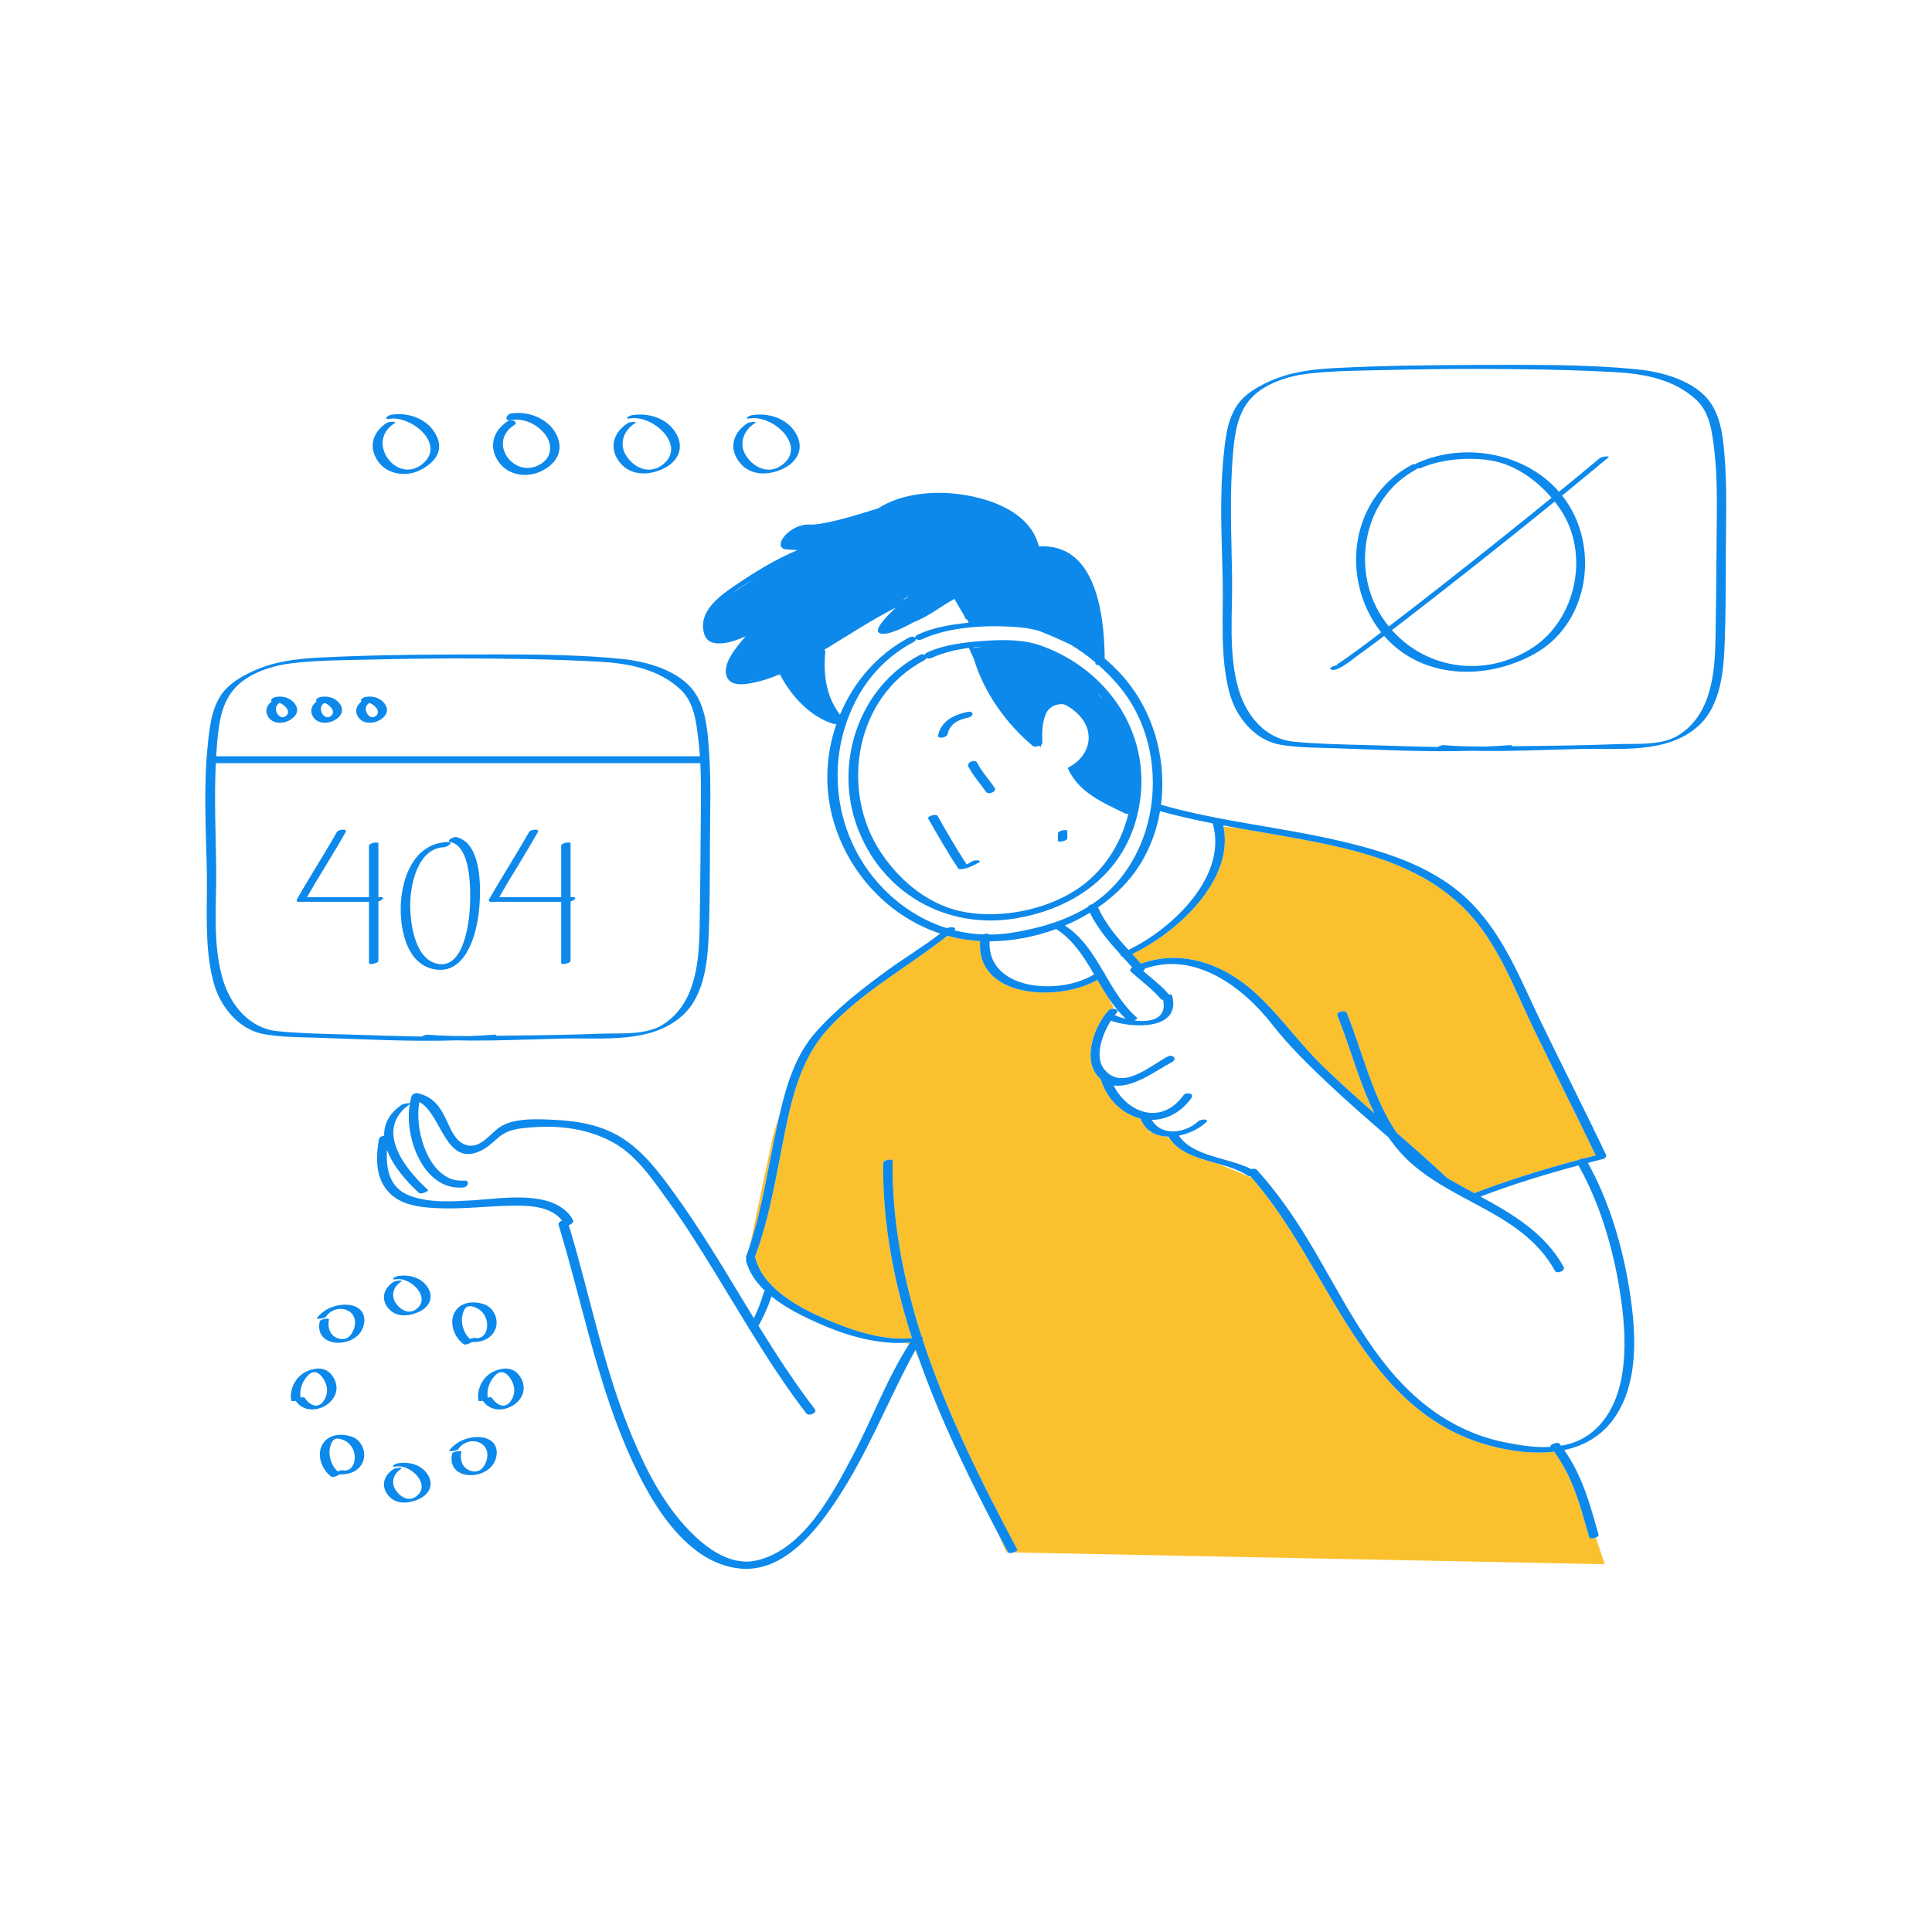 <?xml version="1.0" standalone="no"?>
<svg version="1.1" id="Layer_1" xmlns="http://www.w3.org/2000/svg" xmlns:xlink="http://www.w3.org/1999/xlink" x="0px" y="0px" width="595.28px" height="595.28px" viewBox="0 0 595.28 595.28" enable-background="new 0 0 595.28 595.28" xml:space="preserve">
<path id="color_x5F_2" fill="#fbc02d" d="M351.56,296.924c-0.895-1-1.804-1.989-2.711-2.979
	c13.866-6.596,31.483-22.733,28.123-39.269c0.756,0.071,2.305,0.225,4.506,0.476c8.774,1.565,17.584,2.964,26.312,4.789
	c16.414,3.433,32.609,8.579,44.406,21.049c9.504,10.045,14.334,23.524,20.246,35.776c6.328,13.114,12.957,26.083,19.22,39.229
	c-1.229,0.314-2.457,0.629-3.684,0.952c-0.473-0.029-1.051,0.13-1.473,0.397c-10.899,2.912-21.717,6.235-32.238,10.29
	c-2.732-1.483-5.462-2.964-8.112-4.521l-0.608-0.467c-4.976-4.646-10.082-9.146-15.209-13.626
	c-7.398-10.838-10.399-24.557-15.344-36.885c-0.48-1.197-3.353-0.355-2.898,0.777c4.001,9.975,6.698,20.634,11.412,30.13
	c-5.274-4.633-10.509-9.312-15.566-14.19c-7.663-7.393-13.787-16.357-21.689-23.403C376.557,296.806,363.822,292.472,351.56,296.924
	z M240.108,343.833c-1.34,3.898-1.999,6.461-1.999,6.461l-7.016,33.326c3.957-12.06,5.646-24.644,8.391-37.025
	C239.688,345.676,239.896,344.755,240.108,343.833z M463.683,444.401c2.202,0.461,4.521,0.877,6.883,1.149
	C468.49,445.171,466.059,444.752,463.683,444.401z M312.277,478.337l182.165,3.625l-2.739-8.223
	c-0.809,0.323-1.908,0.422-2.043-0.057c-2.741-9.699-4.916-18.269-10.795-26.389c-6.357,0.754-13.149-0.13-19.34-1.746
	c-39.984-10.437-49.36-54.746-73.821-82.63c-2.571-1.108-6.79-2.903-10.573-4.405c-5.746-1.625-11.716-3.143-14.775-7.802
	c-0.234-0.156-0.541-0.333-0.89-0.516c-1.716-0.095-3.339-0.53-4.718-1.386c-0.209-0.021-0.379-0.031-0.518-0.031l-0.098-0.392
	c-1.16-0.882-2.104-2.109-2.718-3.744c-5.414-1.308-10.262-5.675-12.255-12.104c-0.463-0.414-0.907-0.894-1.328-1.461
	c-4.137-5.573-0.451-15.202,3.742-19.757c0.282-0.307,0.756-0.466,1.23-0.499l0.305-0.528l-1.584-2.852
	c-1.191-1.784-2.298-3.642-3.393-5.508c-12.048,6.869-37.46,5.631-36.132-11.982c-1.649-0.09-3.28-0.253-4.881-0.505
	c-1.547-0.243-3.068-0.571-4.566-0.964l-0.72-0.094c-12.066,9.566-25.778,16.838-36.405,28.289
	c-8.1,8.728-11.036,19.827-13.397,31.272c-2.704,13.106-4.609,26.411-9.306,39.008c-0.042,0.114-0.121,0.218-0.218,0.315
	c0.11,0.052,0.188,0.126,0.214,0.23c2.315,9.313,13.222,15.281,21.322,18.779c8.104,3.5,17.882,6.918,26.957,6.035
	c-5.606-17.451-9.087-35.455-8.877-54.031c0.01-0.871,2.903-1.289,2.897-0.777c-0.211,18.719,3.322,36.855,9.004,54.432
	c0.481,0.031,0.466,0.302,0.193,0.594c7.359,22.559,18.234,44.195,29.258,64.951C313.604,477.729,312.982,478.11,312.277,478.337z
	 M307.163,471.792l2.946,6.502l0.5,0.01c-0.01-0.014-0.025-0.023-0.033-0.039C309.436,476.116,308.297,473.958,307.163,471.792z
	 M281.959,416.169l1.356,2.992c-0.393-1.107-0.779-2.216-1.155-3.328C282.094,415.945,282.025,416.057,281.959,416.169z
	 M280.144,414.111c0.112-0.175,0.228-0.346,0.341-0.519c-0.714,0.076-1.433,0.128-2.156,0.158
	C279.071,413.901,279.685,414.022,280.144,414.111z"></path>
<path id="color_x5F_1" d="M313.126,282.94c18.618-3.186,33.665-14.25,37.636-33.301c4.672-22.41-8.645-42.902-29.671-50.587
	c-5.777-2.111-11.837-1.989-17.894-1.585c-5.814,0.389-12.153,1.113-17.502,3.57c-0.447,0.205-0.684,0.455-0.766,0.703
	c-0.397-0.2-0.952-0.234-1.49,0.049c-18.855,9.927-26.521,33.242-19.365,52.858C271.594,275.263,291.746,286.599,313.126,282.94z
	 M339.769,215.292c-0.334-0.338-0.665-0.671-0.992-0.998c0,0-0.153-0.253-0.432-0.662
	C338.834,214.18,339.31,214.733,339.769,215.292z M302.738,199.245c-1.651,0.183-2.629,0.383-2.629,0.383l-0.278-0.139
	C300.798,199.386,301.768,199.301,302.738,199.245z M297.778,281.113c-11.078-1.802-20.302-9.332-26.365-18.46
	c-12.787-19.25-7.92-47.994,13.306-59.168c0.439-0.231,0.668-0.502,0.743-0.765c0.403,0.209,0.966,0.264,1.512,0.013
	c3.394-1.56,7.41-2.556,11.566-3.095c0.348,0.806,0.889,2.039,1.561,3.501c3.085,10.285,10.053,19.995,18.245,26.803
	c0.255,0.211,1.174,0.104,1.895-0.151c0.333,0.314,0.535,0.503,0.535,0.503s-0.032-0.262-0.064-0.71
	c0.274-0.151,0.46-0.327,0.453-0.511c-0.114-3.137-0.14-6.791,1.34-9.684c0.638-0.947,1.482-1.699,2.604-2.096
	c0.915-0.323,1.819-0.391,2.697-0.289c1.678,0.676,3.316,2.026,4.25,2.932c5.583,5.419,3.951,12.91-2.674,16.439
	c-0.074,0.04-0.419,0.242-0.35,0.396c3.391,7.488,10.811,10.518,17.771,13.936c0.207,0.102,0.532,0.079,0.887-0.006
	c-2.325,9.535-7.924,18.229-16.335,23.614C321.852,280.401,308.828,282.911,297.778,281.113z M289.035,226.536
	c0.991-4.367,4.848-6.293,8.921-7.146c0.488-0.103,1.495-0.217,1.675,0.454c0.17,0.635-0.735,1.129-1.223,1.231
	c-3.084,0.646-5.706,1.837-6.459,5.159C291.696,227.351,288.752,227.779,289.035,226.536z M306.429,242.663
	c0.86,1.26-1.898,2.387-2.65,1.285c-1.773-2.598-3.925-4.883-5.384-7.691c-0.711-1.369,2.046-2.449,2.65-1.285
	C302.505,237.782,304.655,240.067,306.429,242.663z M301.349,265.892c-1.804,0.973-3.261,1.719-5.308,1.929
	c-0.312,0.032-0.666-0.012-0.845-0.284c-3.295-4.994-6.261-10.189-9.229-15.381c-0.318-0.558,2.429-1.597,2.897-0.777
	c2.883,5.044,5.77,10.087,8.952,14.948c0.639-0.24,1.278-0.708,1.813-0.997C300.404,264.912,303.055,264.971,301.349,265.892z
	 M328.856,255.991c0,0.77,0,1.539,0,2.309c0,0.87-2.898,1.305-2.898,0.777c0-0.77,0-1.539,0-2.309
	C325.958,255.898,328.856,255.464,328.856,255.991z M489.25,358.308c1.496-0.392,2.992-0.778,4.489-1.156
	c0.661-0.167,1.014-0.494,1.103-0.814c0.09-0.139,0.119-0.285,0.051-0.43c-6.575-13.835-13.551-27.477-20.208-41.273
	c-6.017-12.47-11.012-25.488-20.677-35.705c-10.783-11.398-26.018-16.264-40.881-19.765c-18.361-4.325-37.226-6.007-55.401-11.202
	c1.657-12.806-1.678-26.354-9.321-36.596c-2.262-3.03-4.982-5.891-8.02-8.457c-0.162-14.037-2.832-35.631-20.292-34.543
	c-2.577-10.477-14.72-14.798-24.406-16.09c-7.9-1.054-17.954-0.292-25.066,4.332c-7.906,2.527-17.187,5.229-21.177,5.02
	c-6.333-0.334-12,7.334-7,7.666c1.465,0.098,2.492,0.166,3.225,0.215c-6.884,2.881-13.542,7.016-19.662,11.205
	c-4.788,3.277-11.144,8.059-8.972,14.785c1.592,4.93,9.588,1.995,12.485,0.652c0.101-0.047,0.186-0.093,0.266-0.139
	c-2.902,3.318-7.923,9.107-5.546,13.084c1.758,2.939,7.517,1.392,9.994,0.758c1.73-0.443,3.436-1.042,5.118-1.737
	c0.414-0.127,0.739-0.237,0.976-0.321c3.383,6.631,9.438,13.213,16.668,15.285c0.156,0.045,0.427,0.016,0.733-0.056
	c-2.921,8.378-3.666,17.54-1.808,26.337c3.744,17.725,16.796,32.676,33.765,38.282c-5.14,3.983-10.82,7.392-16.07,11.194
	c-7.848,5.686-15.602,11.736-22.084,18.977c-6.525,7.287-9.266,16.653-11.422,26.018c-0.212,0.922-0.42,1.843-0.624,2.762
	c-2.745,12.382-4.434,24.966-8.391,37.025c-0.403,1.229-0.821,2.453-1.275,3.669c-0.096,0.257,0.008,0.427,0.223,0.526
	c-0.167,0.146-0.259,0.305-0.219,0.467c0.916,3.682,3.085,6.793,5.877,9.444c-0.185,0.128-0.32,0.274-0.367,0.438
	c-0.822,2.875-1.804,5.432-3.066,7.991c-3.292-5.372-6.53-10.778-9.819-16.146c-4.701-7.672-9.563-15.243-14.847-22.529
	c-4.658-6.424-9.487-12.876-16.327-17.092c-5.879-3.625-12.919-4.967-19.72-5.309c-5.161-0.26-13.329-0.848-17.746,2.328
	c-3.057,2.199-6.023,6.796-10.385,5.322c-3.066-1.037-4.564-4.77-5.784-7.428c-1.962-4.275-4.162-7.388-8.929-8.463
	c-0.601-0.136-1.68,0.249-1.886,0.893c-0.22,0.686-0.395,1.414-0.532,2.169c-0.562-0.044-2.064,0.182-2.46,0.454
	c-4.053,2.787-5.554,6.107-5.469,9.549c-0.729,0.076-1.506,0.498-1.623,1.17c-1.043,6.002-1.067,12.479,3.689,16.909
	c3.995,3.72,10.373,4.148,15.513,4.313c7.054,0.227,14.103-0.651,21.151-0.789c5.369-0.105,12.534-0.065,16.086,4.585
	c-0.687,0.214-1.25,0.743-1.043,1.421c6.874,22.555,11.288,45.85,20.475,67.663c6.143,14.585,17.359,36.259,35.299,38.113
	c13.616,1.408,23.852-11.913,30.395-21.937c8.596-13.166,14.505-27.776,21.729-41.683c0.614-1.182,1.25-2.353,1.921-3.503
	c0.066-0.112,0.134-0.224,0.201-0.336c0.376,1.112,0.763,2.221,1.155,3.328c6.433,18.139,14.975,35.675,23.848,52.631
	c1.134,2.166,2.272,4.324,3.413,6.473c0.008,0.016,0.023,0.025,0.033,0.039c0.236,0.326,0.988,0.253,1.668,0.033
	c0.705-0.227,1.326-0.607,1.197-0.85c-11.023-20.756-21.898-42.393-29.258-64.951c0.272-0.292,0.288-0.563-0.193-0.594
	c-5.682-17.576-9.215-35.713-9.004-54.432c0.006-0.512-2.888-0.094-2.897,0.777c-0.209,18.576,3.271,36.58,8.877,54.031
	c-9.075,0.883-18.853-2.535-26.957-6.035c-8.1-3.498-19.006-9.466-21.322-18.779c-0.026-0.104-0.104-0.179-0.214-0.23
	c0.098-0.098,0.176-0.201,0.218-0.315c4.697-12.597,6.602-25.901,9.306-39.008c2.361-11.445,5.298-22.545,13.397-31.272
	c10.627-11.451,24.339-18.723,36.405-28.289c0.03-0.024,0.06-0.049,0.089-0.073c0.209,0.058,0.42,0.112,0.63,0.167
	c1.498,0.393,3.019,0.721,4.566,0.964c1.601,0.252,3.232,0.415,4.881,0.505c-1.328,17.613,24.084,18.852,36.132,11.982
	c1.095,1.866,2.201,3.724,3.393,5.508c1.57,2.354,3.308,4.561,5.363,6.484c-1.265-0.313-2.436-0.71-3.398-1.139
	c0.172-0.211,0.344-0.417,0.512-0.6c0.848-0.921-0.178-1.437-1.197-1.366c-0.475,0.033-0.948,0.192-1.23,0.499
	c-4.193,4.555-7.879,14.184-3.742,19.757c0.421,0.567,0.865,1.047,1.328,1.461c1.993,6.429,6.841,10.796,12.255,12.104
	c0.614,1.635,1.558,2.862,2.718,3.744c0.199,0.151,0.404,0.292,0.615,0.423c1.379,0.855,3.002,1.291,4.718,1.386
	c0.191,0.011,0.383,0.019,0.576,0.021c0.1,0.171,0.207,0.332,0.313,0.495c3.06,4.659,9.029,6.177,14.775,7.802
	c3.439,0.973,6.792,1.991,9.371,3.767c0.175,0.12,0.445,0.149,0.749,0.122c0.152,0.172,0.303,0.345,0.453,0.517
	c24.461,27.884,33.837,72.193,73.821,82.63c6.19,1.616,12.982,2.5,19.34,1.746c5.879,8.12,8.054,16.689,10.795,26.389
	c0.135,0.479,1.234,0.38,2.043,0.057c0.535-0.213,0.943-0.523,0.855-0.834c-2.709-9.582-4.95-18.094-10.6-26.116
	c6.273-1.337,11.925-4.517,15.866-10.499c7.808-11.852,6.085-28.765,3.703-41.957C499.294,381.956,495.39,369.356,489.25,358.308z
	 M280.485,413.593c-0.114,0.173-0.229,0.344-0.341,0.519c-6.893,10.663-11.368,23.052-17.289,34.236
	c-6.295,11.891-15.305,29.165-29.705,32.446c-8.077,1.841-15.546-3.795-20.806-9.227c-7.778-8.029-13.088-18.277-17.387-28.483
	c-8.892-21.112-13.106-43.776-19.707-65.628c0.872-0.195,1.682-0.93,1.199-1.75c-5.585-9.494-22.104-6.346-31.018-5.853
	c-6.362,0.353-13.259,0.841-19.322-1.491c-6.095-2.346-7.289-8.283-6.854-14.043c1.804,4.94,6.02,9.768,9.894,13.285
	c0.532,0.483,3.083-0.639,2.74-0.949c-7.323-6.65-16.638-18.662-5.645-26.444c-1.737,10.55,4.363,26.675,16.456,25.686
	c1.636-0.134,2.226-2.308,0.25-2.146c-10.519,0.86-15.479-15.338-13.72-24.205c6.731,3.614,7.913,19.521,18.189,15.337
	c2.226-0.906,3.916-2.397,5.682-3.998c3.217-2.914,6.42-3.171,10.603-3.518c8.726-0.723,17.62,0.41,25.341,4.709
	c7.19,4.004,12.152,11.513,16.877,18.029c4.957,6.836,9.451,14.003,13.875,21.189c3.656,5.938,7.238,11.926,10.896,17.865
	c-0.051,0.209,0.062,0.344,0.262,0.422c5.463,8.857,11.103,17.598,17.445,25.868c0.813,1.06,3.568-0.087,2.65-1.283
	c-6.296-8.212-11.914-16.886-17.345-25.68c1.667-2.979,2.96-5.843,3.993-9.029c4.289,3.448,9.527,6.036,13.988,8.047
	c7.955,3.586,17.585,6.636,26.641,6.247C279.052,413.721,279.771,413.669,280.485,413.593z M381.478,255.152
	c8.774,1.565,17.584,2.964,26.312,4.789c16.414,3.433,32.609,8.579,44.406,21.049c9.504,10.045,14.334,23.524,20.246,35.776
	c6.328,13.114,12.957,26.083,19.22,39.229c-1.229,0.314-2.457,0.629-3.684,0.952c-0.473-0.029-1.051,0.13-1.473,0.397
	c-10.899,2.912-21.717,6.235-32.238,10.29c-2.732-1.483-5.462-2.964-8.112-4.521c-0.094-0.056-0.188-0.11-0.281-0.165
	c-0.108-0.102-0.219-0.201-0.327-0.302c-4.976-4.646-10.082-9.146-15.209-13.626c-7.398-10.838-10.399-24.557-15.344-36.885
	c-0.48-1.197-3.353-0.355-2.898,0.777c4.001,9.975,6.698,20.634,11.412,30.13c-5.274-4.633-10.509-9.312-15.566-14.19
	c-7.663-7.393-13.787-16.357-21.689-23.403c-9.694-8.644-22.429-12.978-34.691-8.525c-0.895-1-1.804-1.989-2.711-2.979
	c13.866-6.596,31.483-22.733,28.123-39.269c-0.024-0.121-0.057-0.243-0.083-0.365C378.417,254.599,379.946,254.879,381.478,255.152z
	 M373.639,253.688c0.001,0.002,0,0.004,0.001,0.006c4.763,16.148-12.336,32.463-25.941,38.992c-3.638-4-7.126-8.105-9.376-13.1
	c4.294-2.963,8.086-6.491,11.081-10.522c4.215-5.673,6.851-12.263,8.024-19.128C362.785,251.414,368.197,252.62,373.639,253.688z
	 M282.013,196.521c-0.345-0.358-1.103-0.51-1.805-0.143c-9.842,5.15-17.224,13.803-21.403,23.828
	c-4.293-5.729-5.154-12.166-4.524-19.291c0.029-0.326-0.079-0.564-0.263-0.732c7.314-4.402,14.446-9.142,22.051-13.012
	c-3.68,3.433-7.976,8.123-3.958,8.123c2.246,0,5.75-1.554,9.337-3.556c4.609-1.765,8.34-4.847,12.632-7.212
	c1.067,2.08,2.459,3.954,3.423,6.102c0.08,0.178,0.292,0.262,0.563,0.282l0.394,0.95c-5.259,0.568-10.831,1.412-15.666,3.656
	C282.117,195.83,281.921,196.206,282.013,196.521z M278.016,184.921l2.094-1.293c0,0-0.345,0.281-0.904,0.756
	C278.809,184.562,278.41,184.737,278.016,184.921z M231.911,178.722c-2.354,1.451-4.577,2.874-6.333,4.095
	C227.549,181.296,229.741,179.967,231.911,178.722z M230.6,209.605c0.641-0.032,1.263-0.077,1.856-0.136
	C231.82,209.579,231.201,209.624,230.6,209.605z M275.154,276.63c-17.997-15.711-22.216-41.901-10.507-62.497
	c3.915-6.886,9.772-12.606,16.783-16.274c0.66-0.346,0.848-0.742,0.752-1.063c0.349,0.359,1.12,0.532,1.833,0.202
	c8.892-4.129,21.145-4.557,30.752-3.643c1.794,0.171,3.579,0.535,5.347,1.031c0.226,0.078,0.447,0.158,0.663,0.242
	c2.75,1.076,5.928,2.495,8.874,3.873c2.772,1.617,5.406,3.521,7.84,5.582c0.001,0.057,0.002,0.118,0.002,0.175
	c0.002,0.493,0.459,0.692,1.008,0.694c2.355,2.085,4.507,4.304,6.376,6.541c14.572,17.438,13.653,45.865-2.322,62.135
	c-1.854,1.888-3.896,3.529-6.067,4.978c-0.604,0.128-1.172,0.45-1.311,0.843c-7.219,4.441-15.76,6.79-24.045,8.042
	c-2.105,0.317-4.201,0.461-6.282,0.47c-0.385-0.38-1.283-0.348-1.95-0.034c-3.022-0.124-6-0.557-8.898-1.296
	c1.158-1.005-1.316-1.158-2.234-0.631C285.723,284.113,280.076,280.926,275.154,276.63z M304.896,290.027
	c6.839-0.009,13.905-1.329,20.539-3.788c5.256,3.402,8.534,8.614,11.684,13.967C326.757,306.737,304.188,305.328,304.896,290.027z
	 M350.299,313.541c-4.206-3.659-7.043-8.546-9.891-13.407c0.029-0.235-0.105-0.434-0.339-0.576
	c-3.228-5.501-6.546-10.9-11.948-14.384c2.669-1.135,5.25-2.455,7.695-3.952c2.363,4.867,5.838,8.913,9.438,12.886
	c-0.078,0.296,0.192,0.552,0.608,0.672c1,1.099,2.005,2.194,2.994,3.304c-0.405,0.273-0.912,0.799-0.482,1.205
	c3.039,2.874,6.541,5.231,9.228,8.461c0.175,0.21,0.46,0.309,0.78,0.33c1.264,5.873-3.855,6.99-8.866,6.345
	C350.132,314.157,350.578,313.784,350.299,313.541z M489.463,442.088c-2.554,1.819-5.447,2.853-8.482,3.368
	c-0.172-0.228-0.336-0.456-0.514-0.683c-0.494-0.63-3.267,0.341-2.715,1.041c0.001,0.001,0.001,0.002,0.002,0.003
	c-2.379,0.133-4.803,0.01-7.188-0.267c-2.361-0.272-4.681-0.688-6.883-1.149c-0.387-0.08-0.774-0.161-1.153-0.244
	c-10.273-2.244-19.486-7.447-27.179-14.535c-14.308-13.18-22.609-31.696-32.604-48.041c-4.582-7.492-9.622-14.701-15.551-21.195
	c-0.324-0.354-1.03-0.35-1.656-0.156c-6.932-3.588-17.937-3.768-22.298-10.322c3.187-0.629,6.293-2.164,8.383-4.117
	c1.207-1.129-1.663-0.986-2.301-0.391c-4.092,3.824-11.488,4.816-14.447-0.354c4.401-0.016,8.851-2.08,12.197-6.709
	c1.084-1.499-1.645-1.953-2.43-0.867c-6.747,9.332-17.244,5.551-21.52-3.043c6.024,0.926,13.436-4.787,17.995-7.198
	c1.746-0.923,0.174-2.497-1.287-1.725c-5.575,2.948-14.354,11.024-19.813,3.669c-2.741-3.692-0.439-10.454,2.245-14.67
	c7.025,2.46,21.728,2.781,18.891-7.75c-0.082-0.307-0.509-0.4-1.009-0.359c-2.329-2.752-5.231-4.873-7.922-7.246
	c0.307-0.196,0.517-0.441,0.514-0.697c15.336-5.389,30.094,5.453,39.34,17.311c5.136,6.586,11.104,12.371,17.17,18.103
	c6.034,5.702,12.315,11.134,18.581,16.579c2.214,3.197,4.815,6.172,7.974,8.831c13.994,11.782,33.912,15.254,43.315,32.308
	c0.562,1.018,3.353,0.019,2.668-1.223c-5.709-10.354-15.549-16.186-25.608-21.682c9.858-3.759,19.983-6.861,30.182-9.599
	c7.132,12.681,11.214,27.515,13.197,41.833C501.41,414.288,501.834,433.271,489.463,442.088z M140.632,320.548
	c10.993,0.244,22.094-0.295,32.997-0.547c12.029-0.279,27.155,1.628,36.742-7.186c7.081-6.511,7.752-17.623,8.059-26.573
	c0.42-12.241,0.22-24.538,0.404-36.789c0.095-6.313,0.035-12.627-0.429-18.927c-0.422-5.738-0.978-12.137-4.249-17.026
	c-4.569-6.83-14.696-9.663-22.425-10.451c-16.931-1.727-34.268-1.376-51.273-1.395c-0.024,0-0.056,0.005-0.086,0.009
	c-14.016,0.038-28.058,0.234-42.052,0.954c-6.987,0.36-13.868,1.192-20.317,4.158c-3.684,1.694-7.564,3.904-9.878,7.363
	c-3.066,4.583-3.586,10.289-4.135,15.656c-1.286,12.573-0.55,25.448-0.276,38.063c0.25,11.513-0.905,23.409,2.043,34.673
	c1.942,7.418,7.675,14.713,15.615,16.12c5.661,1.003,11.629,0.919,17.354,1.118C112.543,320.249,126.691,320.983,140.632,320.548z
	 M66.888,229.019c0.532-6.092,1.306-12.461,5.598-17.121c4.267-4.634,11.651-6.895,17.75-7.583
	c7.87-0.888,15.886-0.901,23.795-1.089c8.995-0.213,17.994-0.34,26.992-0.356c14.498,0.03,29.029,0.208,43.503,1.001
	c8.997,0.492,18.404,2.215,25.204,8.625c4.243,4,4.847,10.359,5.496,15.814c0.186,1.564,0.324,3.135,0.432,4.709
	c-49.614,0-99.229,0-148.843,0c-0.073,0-0.141,0.009-0.21,0.017C66.684,231.695,66.771,230.356,66.888,229.019z M68.656,301.753
	c-3.278-10.998-1.876-23.358-2.043-34.672c-0.157-10.631-0.619-21.316-0.117-31.949c0.021,0,0.038,0.004,0.06,0.004
	c49.734,0,99.468,0,149.201,0c0.008,0,0.016-0.002,0.023-0.002c0.226,4.502,0.213,9.023,0.177,13.516
	c-0.101,12.314-0.177,24.644-0.388,36.955c-0.186,10.895-1.21,23.633-11.292,30.068c-5.294,3.38-13.098,2.595-19.099,2.823
	c-9.223,0.351-18.454,0.5-27.682,0.583c-1.573,0.014-3.152,0.037-4.733,0.062c0.225-0.227,0.148-0.394-0.611-0.332
	c-2.443,0.197-4.901,0.322-7.363,0.419c-4.386,0.011-8.771-0.074-13.113-0.425c-0.329-0.026-1.21,0.268-1.782,0.573
	c-7.73-0.113-15.465-0.438-23.097-0.632c-7.04-0.179-14.117-0.33-21.131-0.999C76.855,316.907,71.048,309.778,68.656,301.753z
	 M531.421,141.314c-0.423-5.737-0.979-12.136-4.249-17.026c-4.568-6.831-14.695-9.664-22.425-10.452
	c-16.93-1.726-34.268-1.38-51.271-1.393c-0.039,0-0.086,0.005-0.14,0.014c-13.998,0.034-28.023,0.229-42,0.947
	c-6.986,0.36-13.867,1.192-20.316,4.158c-3.685,1.694-7.564,3.905-9.878,7.364c-3.065,4.584-3.587,10.289-4.136,15.656
	c-1.286,12.574-0.55,25.449-0.275,38.063c0.251,11.513-0.905,23.409,2.043,34.671c1.943,7.42,7.676,14.713,15.616,16.12
	c5.661,1.003,11.629,0.919,17.354,1.118c13.815,0.48,27.962,1.215,41.901,0.779c10.994,0.244,22.097-0.293,33.001-0.547
	c12.027-0.279,27.153,1.627,36.741-7.186c7.082-6.51,7.752-17.621,8.059-26.572c0.42-12.24,0.221-24.539,0.404-36.788
	C531.944,153.928,531.884,147.614,531.421,141.314z M528.971,159.438c-0.101,12.313-0.177,24.643-0.388,36.953
	c-0.187,10.896-1.21,23.635-11.293,30.069c-5.295,3.378-13.098,2.594-19.099,2.822c-9.223,0.351-18.453,0.5-27.681,0.584
	c-1.573,0.015-3.151,0.038-4.732,0.062c0.224-0.227,0.146-0.393-0.612-0.331c-2.442,0.196-4.898,0.321-7.359,0.418
	c-4.387,0.011-8.772-0.074-13.116-0.424c-0.328-0.026-1.207,0.267-1.778,0.571c-7.731-0.114-15.467-0.438-23.101-0.632
	c-7.04-0.179-14.117-0.33-21.132-0.999c-8.808-0.839-14.615-7.965-17.008-15.99c-3.278-10.998-1.876-23.359-2.044-34.672
	c-0.188-12.671-0.827-25.42,0.276-38.063c0.531-6.092,1.307-12.462,5.598-17.122c4.266-4.634,11.65-6.895,17.748-7.583
	c7.871-0.888,15.887-0.901,23.796-1.089c9.017-0.213,18.04-0.342,27.06-0.355c14.475,0.027,28.984,0.208,43.435,1
	c8.997,0.492,18.405,2.215,25.204,8.625c4.242,4,4.847,10.359,5.495,15.814C529.039,145.832,529.025,152.668,528.971,159.438z
	 M88.922,222.075c1.941-0.979,3.457-2.76,2.135-4.922c-1.207-1.974-3.631-2.808-5.852-2.445c-0.556,0.092-1.491,0.347-1.641,1.004
	c-0.043,0.188,0.019,0.322,0.129,0.425c-1.605,1.257-2.213,3.092-0.923,4.924C84.133,222.996,86.989,223.05,88.922,222.075z
	 M87.989,220.699c-2.022,1.413-4.24-2.554-2.068-3.966c0.071-0.047,0.144-0.107,0.214-0.172
	C87.941,217.238,89.86,219.392,87.989,220.699z M102.765,222.075c1.941-0.979,3.457-2.76,2.136-4.922
	c-1.207-1.974-3.631-2.808-5.852-2.445c-0.556,0.092-1.491,0.347-1.641,1.004c-0.043,0.188,0.019,0.322,0.129,0.425
	c-1.605,1.257-2.212,3.092-0.923,4.924C97.976,222.996,100.833,223.05,102.765,222.075z M101.832,220.699
	c-2.022,1.413-4.239-2.554-2.068-3.966c0.071-0.047,0.144-0.107,0.214-0.172C101.785,217.238,103.704,219.392,101.832,220.699z
	 M116.608,222.075c1.941-0.979,3.457-2.76,2.135-4.922c-1.207-1.974-3.63-2.808-5.851-2.445c-0.556,0.092-1.491,0.347-1.641,1.004
	c-0.043,0.188,0.019,0.322,0.129,0.425c-1.605,1.257-2.213,3.092-0.923,4.924C111.82,222.996,114.677,223.05,116.608,222.075z
	 M115.676,220.699c-2.022,1.413-4.239-2.554-2.068-3.966c0.071-0.047,0.144-0.107,0.213-0.172
	C115.628,217.238,117.547,219.392,115.676,220.699z M113.687,277.857c-6.986,0-13.972,0-20.958,0
	c-0.464,0.068-0.909,0.038-1.151-0.116c-0.015-0.009-0.031-0.018-0.043-0.027c-0.158-0.123-0.205-0.313-0.049-0.59
	c3.944-7.015,8.362-13.748,12.305-20.764c0.454-0.806,3.357-1.139,2.693,0.043c-3.805,6.768-8.043,13.279-11.879,20.03
	c6.36,0,12.721,0,19.082,0c0-5.272,0-10.545,0-15.817c0-0.901,2.897-1.35,2.897-0.777c0,5.531,0,11.063,0,16.595
	c0.228,0,0.456,0,0.683,0c1.648,0,0.33,1.017-0.683,1.331c0,6.073,0,12.146,0,18.221c0,0.901-2.897,1.35-2.897,0.777
	C113.687,290.461,113.687,284.159,113.687,277.857z M150.705,277.124c3.943-7.015,8.361-13.748,12.305-20.764
	c0.454-0.806,3.357-1.139,2.693,0.043c-3.805,6.768-8.043,13.279-11.878,20.03c6.361,0,12.721,0,19.082,0c0-5.272,0-10.545,0-15.817
	c0-0.901,2.897-1.35,2.897-0.777c0,5.531,0,11.063,0,16.595c0.228,0,0.454,0,0.682,0c1.647,0,0.331,1.017-0.682,1.33
	c0,6.074,0,12.147,0,18.222c0,0.901-2.897,1.35-2.897,0.777c0-6.302,0-12.604,0-18.905c-6.986,0-13.972,0-20.958,0
	c-0.465,0.068-0.91,0.038-1.153-0.116c-0.014-0.009-0.029-0.018-0.041-0.027C150.596,277.591,150.549,277.401,150.705,277.124z
	 M123.636,276.735c0.879-8.364,4.959-16.969,14.373-17.307c1.951-0.069-0.103,1.56-1.14,1.598
	c-8.368,0.299-10.645,12.129-10.476,18.676c0.143,5.513,1.628,15.979,8.496,17.281c8.146,1.545,9.781-13.133,9.947-18.494
	c0.144-4.645,0.29-17.561-5.983-19.033c-1.63-0.383,0.896-1.744,1.785-1.535c8.372,1.965,7.609,17.835,6.778,24.066
	c-0.928,6.953-4.324,18.426-13.675,16.652C124.566,296.899,122.837,284.337,123.636,276.735z M116.516,142.2
	c-3.106-4.413-1.741-9.047,2.647-11.902c0.589-0.383,3.518-0.607,2.254,0.215c-8.904,5.794,0.955,18.914,8.773,12.416
	c7.353-6.111-3.542-14.959-10.146-13.88c-2.027,0.331-0.742-1.046,0.491-1.248c5.039-0.823,10.69,1.022,13.464,5.56
	c3.186,5.211,0.179,9.111-4.624,11.531C125.167,147.011,119.34,146.214,116.516,142.2z M153.65,142.312
	c-3.227-4.584-1.769-9.572,2.791-12.539c1.149-0.747,3.555,0.192,1.906,1.266c-8.255,5.371,0.121,16.731,8.109,12.029
	c3.831-2.256,3.902-6.574,1.087-9.738c-2.64-2.968-6.319-4.524-10.287-3.876c-1.968,0.321-1.279-1.803,0.274-2.057
	c5.125-0.837,11.267,1.478,13.785,6.267c2.595,4.937,0.336,9.061-4.372,11.434C162.494,147.339,156.671,146.604,153.65,142.312z
	 M191.032,142.563c-3.547-4.382-2.138-9.244,2.363-12.173c0.488-0.318,3.392-0.74,2.205,0.031c-3.36,2.188-4.959,6.184-2.754,9.824
	c2.293,3.785,6.954,6.003,10.947,3.213c8.266-5.773-2.441-15.699-9.574-14.533c-2.044,0.334-0.574-0.814,0.558-1
	c5.022-0.82,10.644,0.877,13.43,5.436c3.027,4.951,0.36,9.393-4.654,11.42C199.275,146.509,194.179,146.45,191.032,142.563z
	 M227.948,142.563c-3.547-4.382-2.138-9.244,2.363-12.173c0.488-0.318,3.392-0.74,2.205,0.031c-3.36,2.188-4.959,6.184-2.754,9.824
	c2.292,3.785,6.954,6.004,10.947,3.213c8.265-5.773-2.441-15.699-9.574-14.533c-2.044,0.334-0.574-0.814,0.558-1
	c5.022-0.82,10.644,0.877,13.43,5.436c3.027,4.951,0.36,9.393-4.653,11.42C236.191,146.509,231.095,146.45,227.948,142.563z
	 M411.569,204.94C411.107,205.191,411.233,205.033,411.569,204.94L411.569,204.94z M492.979,141.122
	c-4.189,3.488-8.399,6.952-12.622,10.4c-10.437-11.998-29.094-15.408-43.638-8.875c-0.277,0.125-0.466,0.262-0.596,0.4
	c-0.348-0.068-0.76-0.028-1.156,0.184c-17.555,9.369-21.784,31.425-11.963,47.904c0.786,1.319,1.645,2.541,2.555,3.688
	c-1.161,0.88-2.312,1.775-3.478,2.65c-2.387,1.79-4.788,3.561-7.226,5.283c-0.817,0.578-1.645,1.143-2.481,1.691
	c-0.372,0.244-0.629,0.396-0.805,0.492c0.276-0.077,0.692-0.105,1.027,0.186c-0.594-0.518-3.184,0.596-2.729,0.992
	c1.715,1.494,7.163-3.228,8.216-3.977c2.834-2.018,5.627-4.096,8.405-6.191c11.438,13.144,31.024,13.963,46.262,5.547
	c16-8.837,19.969-30.557,10.765-45.668c-0.672-1.104-1.411-2.148-2.198-3.145c4.781-3.9,9.546-7.822,14.288-11.77
	C496.238,140.388,493.517,140.675,492.979,141.122z M425.671,189.914c-9.515-14.802-5.501-36.618,10.526-45.171
	c0.277-0.148,0.463-0.306,0.586-0.463c0.353,0.077,0.767,0.059,1.166-0.121c6.155-2.766,15.303-3.43,21.901-2.189
	c7.061,1.327,13.516,5.895,18.215,11.41c-10.995,8.949-22.082,17.785-33.227,26.543c-5.606,4.405-11.244,8.771-16.913,13.096
	C427.129,192.038,426.373,191.007,425.671,189.914z M480.849,157.051c9.045,13.544,4.875,33.728-8.652,42.521
	c-14.368,9.34-32.479,6.786-43.315-5.424c3.604-2.749,7.18-5.536,10.756-8.314c13.238-10.285,26.375-20.711,39.385-31.291
	C479.67,155.364,480.281,156.202,480.849,157.051z M121.795,401.272c1.271,2.097,3.975,3.844,6.281,2.232
	c5.07-3.543-1.501-10.066-5.979-9.334c-2.044,0.334-0.574-0.814,0.558-1c3.428-0.56,7.272,0.455,9.192,3.596
	c2.054,3.359,0.092,6.309-3.261,7.662c-3.024,1.223-6.718,1.42-8.979-1.373c-2.385-2.944-1.324-6.158,1.667-8.104
	c0.488-0.318,3.392-0.74,2.205,0.031C121.327,396.384,120.401,398.971,121.795,401.272z M131.847,454.446
	c2.054,3.361,0.091,6.309-3.261,7.663c-3.024,1.222-6.718,1.42-8.979-1.372c-2.384-2.945-1.324-6.159,1.667-8.104
	c0.488-0.318,3.392-0.74,2.205,0.031c-2.151,1.399-3.077,3.986-1.683,6.287c1.271,2.099,3.975,3.844,6.281,2.232
	c5.07-3.543-1.501-10.065-5.979-9.332c-2.044,0.334-0.574-0.814,0.558-1C126.082,450.292,129.927,451.306,131.847,454.446z
	 M102.996,424.894c-1.788-3.55-5.033-3.874-8.444-2.368c-3.404,1.503-5.419,5.349-4.826,8.979c0.041,0.25,0.695,0.246,1.371,0.103
	C95.366,437.909,106.557,431.963,102.996,424.894z M99.851,431.451c-1.762,2.831-4.417,1.603-5.93-0.724
	c-0.182-0.28-0.733-0.25-1.307-0.1c-0.332-2.194,0.265-4.21,1.56-6c0.675-0.934,1.779-2.042,3.008-1.813
	c1.22,0.229,2.081,1.354,2.665,2.346C101.054,427.214,101.116,429.417,99.851,431.451z M152.233,422.525
	c-3.404,1.503-5.419,5.349-4.826,8.979c0.041,0.251,0.695,0.246,1.372,0.103c4.269,6.302,15.459,0.355,11.898-6.714
	C158.889,421.345,155.644,421.019,152.233,422.525z M157.531,431.451c-1.762,2.831-4.417,1.603-5.93-0.724
	c-0.183-0.28-0.734-0.251-1.308-0.1c-0.331-2.194,0.265-4.211,1.56-6c0.675-0.934,1.779-2.042,3.008-1.813
	c1.219,0.229,2.081,1.354,2.665,2.346C158.735,427.214,158.796,429.417,157.531,431.451z M111.906,408.874
	c-2.184,6.703-15.238,6.797-13.395-1.76c0.146-0.682,2.979-1.114,2.853-0.531c-0.499,2.318,0.198,4.813,2.599,5.725
	c2.558,0.973,4.274-0.497,5.091-2.902c1.993-5.867-5.306-8.354-8.607-3.738c-0.488,0.683-3.014,0.757-2.853,0.531
	c2.123-2.969,6.175-4.495,9.77-4.154C111.238,402.413,113.113,405.17,111.906,408.874z M152.692,449.661
	c-2.184,6.701-15.238,6.797-13.396-1.76c0.146-0.682,2.979-1.114,2.853-0.531c-0.499,2.318,0.198,4.813,2.599,5.725
	c2.558,0.972,4.274-0.497,5.092-2.902c1.992-5.866-5.306-8.354-8.607-3.74c-0.488,0.683-3.014,0.756-2.853,0.531
	c2.123-2.967,6.176-4.492,9.77-4.151C152.023,443.2,153.9,445.957,152.692,449.661z M108.274,442.61
	c-3.12-1.018-7.071-0.737-8.905,2.391c-1.937,3.305-0.2,7.881,2.699,9.954c0.489,0.351,2.033-0.25,2.576-0.667
	c2.833,0.145,5.841-0.963,7.078-3.656C113.124,447.581,111.464,443.649,108.274,442.61z M105.548,453.013
	c-0.291-0.063-0.944,0.111-1.515,0.34c-1.456-1.355-2.258-3.156-2.481-5.18c-0.127-1.151,0.069-2.307,0.507-3.371
	c0.578-1.406,1.429-1.809,2.887-1.419c2.449,0.654,3.995,2.485,4.32,4.972C109.583,450.781,108.278,453.601,105.548,453.013z
	 M145.432,413.501c2.833,0.145,5.841-0.963,7.077-3.655c1.402-3.052-0.259-6.982-3.448-8.022c-3.121-1.018-7.072-0.736-8.906,2.392
	c-1.936,3.304-0.201,7.88,2.699,9.953C143.345,414.519,144.891,413.917,145.432,413.501z M142.846,404.015
	c0.578-1.406,1.429-1.809,2.887-1.419c2.448,0.653,3.995,2.487,4.32,4.973c0.317,2.428-0.989,5.243-3.719,4.655
	c-0.292-0.063-0.946,0.112-1.517,0.34c-1.454-1.354-2.256-3.154-2.479-5.176C142.211,406.235,142.408,405.08,142.846,404.015z" fill="#0d89ec"></path>
</svg>